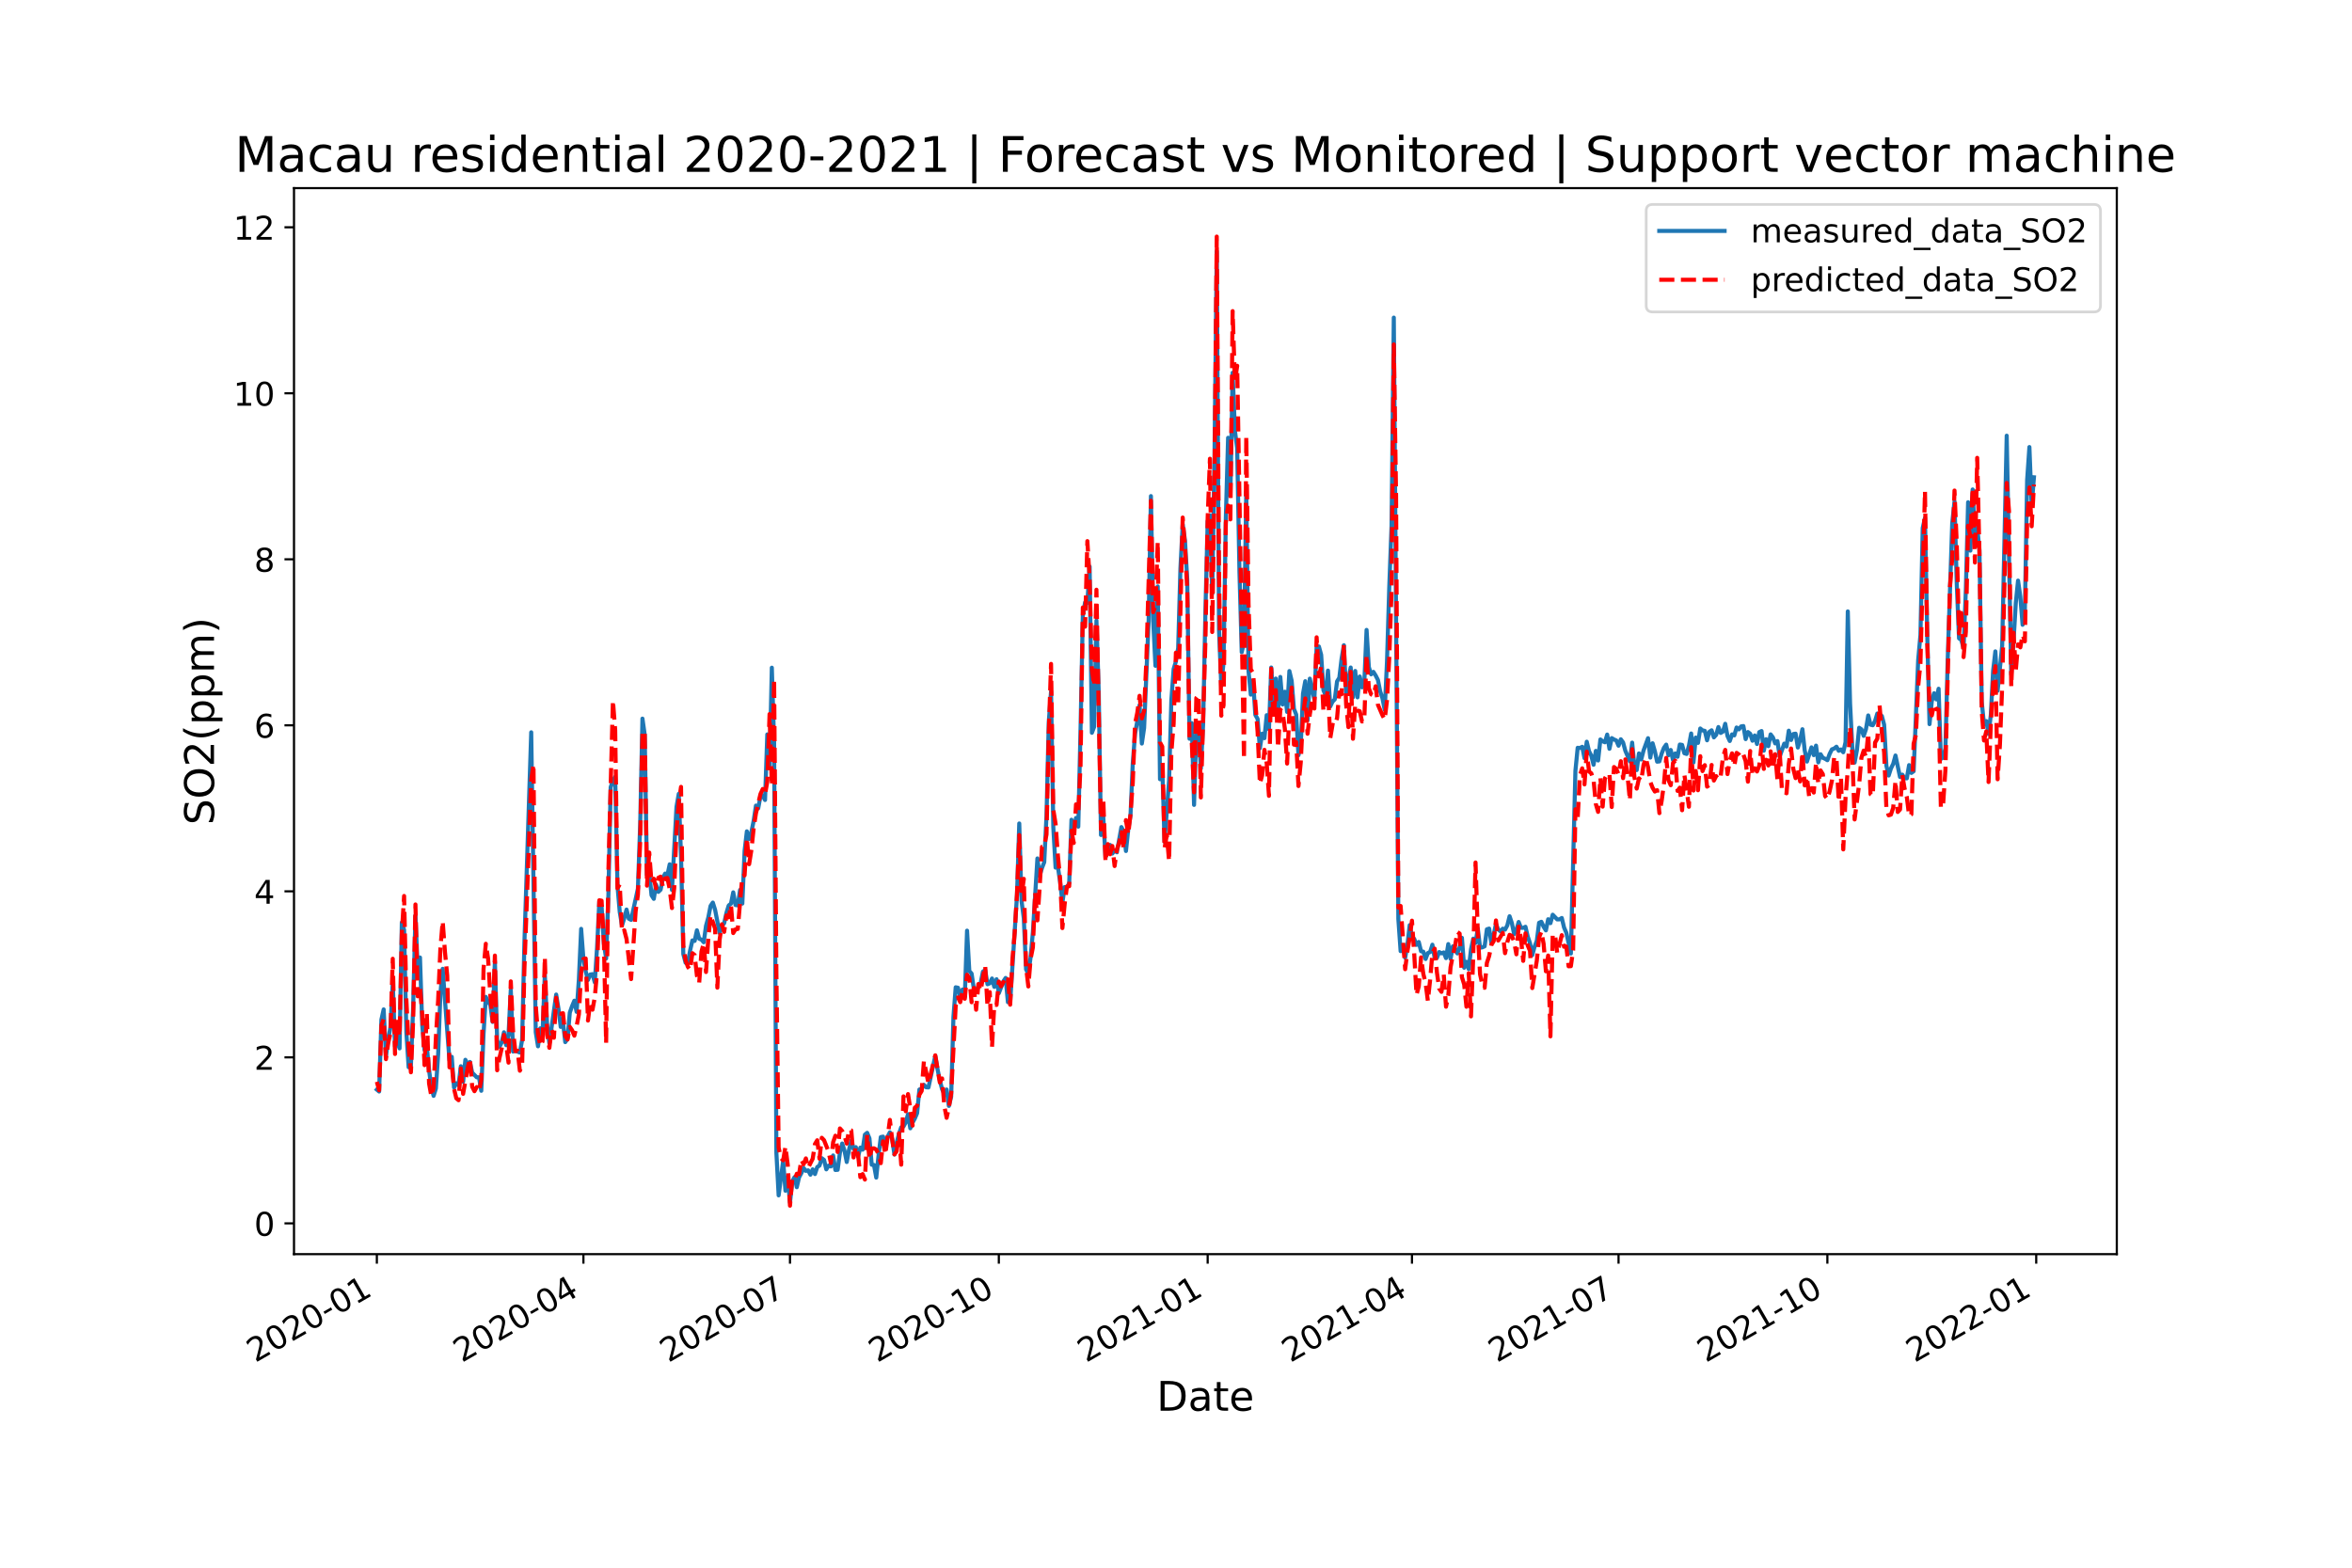 <?xml version="1.0" encoding="utf-8" standalone="no"?>
<!DOCTYPE svg PUBLIC "-//W3C//DTD SVG 1.1//EN"
  "http://www.w3.org/Graphics/SVG/1.1/DTD/svg11.dtd">
<!-- Created with matplotlib (https://matplotlib.org/) -->
<svg height="576pt" version="1.1" viewBox="0 0 864 576" width="864pt" xmlns="http://www.w3.org/2000/svg" xmlns:xlink="http://www.w3.org/1999/xlink">
 <defs>
  <style type="text/css">*{stroke-linecap:butt;stroke-linejoin:round;}</style>
 </defs>
 <g id="figure_1">
  <g id="patch_1">
   <path d="M 0 576 
L 864 576 
L 864 0 
L 0 0 
z
" style="fill:#ffffff;"/>
  </g>
  <g id="axes_1">
   <g id="patch_2">
    <path d="M 108 460.8 
L 777.6 460.8 
L 777.6 69.12 
L 108 69.12 
z
" style="fill:#ffffff;"/>
   </g>
   <g id="matplotlib.axis_1">
    <g id="xtick_1">
     <g id="line2d_1">
      <defs>
       <path d="M 0 0 
L 0 3.5 
" id="m0d70aa54db" style="stroke:#000000;stroke-width:0.8;"/>
      </defs>
      <g>
       <use style="stroke:#000000;stroke-width:0.8;" x="138.436" xlink:href="#m0d70aa54db" y="460.8"/>
      </g>
     </g>
     <g id="text_1">
      <!-- 2020-01 -->
      <g transform="translate(93.767 500.766)rotate(-30)scale(0.12 -0.12)">
       <defs>
        <path d="M 19.188 8.297 
L 53.609 8.297 
L 53.609 0 
L 7.328 0 
L 7.328 8.297 
Q 12.938 14.109 22.625 23.891 
Q 32.328 33.688 34.812 36.531 
Q 39.547 41.844 41.422 45.531 
Q 43.312 49.219 43.312 52.781 
Q 43.312 58.594 39.234 62.25 
Q 35.156 65.922 28.609 65.922 
Q 23.969 65.922 18.812 64.312 
Q 13.672 62.703 7.812 59.422 
L 7.812 69.391 
Q 13.766 71.781 18.938 73 
Q 24.125 74.219 28.422 74.219 
Q 39.75 74.219 46.484 68.547 
Q 53.219 62.891 53.219 53.422 
Q 53.219 48.922 51.531 44.891 
Q 49.859 40.875 45.406 35.406 
Q 44.188 33.984 37.641 27.219 
Q 31.109 20.453 19.188 8.297 
z
" id="DejaVuSans-50"/>
        <path d="M 31.781 66.406 
Q 24.172 66.406 20.328 58.906 
Q 16.5 51.422 16.5 36.375 
Q 16.5 21.391 20.328 13.891 
Q 24.172 6.391 31.781 6.391 
Q 39.453 6.391 43.281 13.891 
Q 47.125 21.391 47.125 36.375 
Q 47.125 51.422 43.281 58.906 
Q 39.453 66.406 31.781 66.406 
z
M 31.781 74.219 
Q 44.047 74.219 50.516 64.516 
Q 56.984 54.828 56.984 36.375 
Q 56.984 17.969 50.516 8.266 
Q 44.047 -1.422 31.781 -1.422 
Q 19.531 -1.422 13.062 8.266 
Q 6.594 17.969 6.594 36.375 
Q 6.594 54.828 13.062 64.516 
Q 19.531 74.219 31.781 74.219 
z
" id="DejaVuSans-48"/>
        <path d="M 4.891 31.391 
L 31.203 31.391 
L 31.203 23.391 
L 4.891 23.391 
z
" id="DejaVuSans-45"/>
        <path d="M 12.406 8.297 
L 28.516 8.297 
L 28.516 63.922 
L 10.984 60.406 
L 10.984 69.391 
L 28.422 72.906 
L 38.281 72.906 
L 38.281 8.297 
L 54.391 8.297 
L 54.391 0 
L 12.406 0 
z
" id="DejaVuSans-49"/>
       </defs>
       <use xlink:href="#DejaVuSans-50"/>
       <use x="63.623" xlink:href="#DejaVuSans-48"/>
       <use x="127.246" xlink:href="#DejaVuSans-50"/>
       <use x="190.869" xlink:href="#DejaVuSans-48"/>
       <use x="254.492" xlink:href="#DejaVuSans-45"/>
       <use x="290.576" xlink:href="#DejaVuSans-48"/>
       <use x="354.199" xlink:href="#DejaVuSans-49"/>
      </g>
     </g>
    </g>
    <g id="xtick_2">
     <g id="line2d_2">
      <g>
       <use style="stroke:#000000;stroke-width:0.8;" x="214.319" xlink:href="#m0d70aa54db" y="460.8"/>
      </g>
     </g>
     <g id="text_2">
      <!-- 2020-04 -->
      <g transform="translate(169.649 500.766)rotate(-30)scale(0.12 -0.12)">
       <defs>
        <path d="M 37.797 64.312 
L 12.891 25.391 
L 37.797 25.391 
z
M 35.203 72.906 
L 47.609 72.906 
L 47.609 25.391 
L 58.016 25.391 
L 58.016 17.188 
L 47.609 17.188 
L 47.609 0 
L 37.797 0 
L 37.797 17.188 
L 4.891 17.188 
L 4.891 26.703 
z
" id="DejaVuSans-52"/>
       </defs>
       <use xlink:href="#DejaVuSans-50"/>
       <use x="63.623" xlink:href="#DejaVuSans-48"/>
       <use x="127.246" xlink:href="#DejaVuSans-50"/>
       <use x="190.869" xlink:href="#DejaVuSans-48"/>
       <use x="254.492" xlink:href="#DejaVuSans-45"/>
       <use x="290.576" xlink:href="#DejaVuSans-48"/>
       <use x="354.199" xlink:href="#DejaVuSans-52"/>
      </g>
     </g>
    </g>
    <g id="xtick_3">
     <g id="line2d_3">
      <g>
       <use style="stroke:#000000;stroke-width:0.8;" x="290.201" xlink:href="#m0d70aa54db" y="460.8"/>
      </g>
     </g>
     <g id="text_3">
      <!-- 2020-07 -->
      <g transform="translate(245.531 500.766)rotate(-30)scale(0.12 -0.12)">
       <defs>
        <path d="M 8.203 72.906 
L 55.078 72.906 
L 55.078 68.703 
L 28.609 0 
L 18.312 0 
L 43.219 64.594 
L 8.203 64.594 
z
" id="DejaVuSans-55"/>
       </defs>
       <use xlink:href="#DejaVuSans-50"/>
       <use x="63.623" xlink:href="#DejaVuSans-48"/>
       <use x="127.246" xlink:href="#DejaVuSans-50"/>
       <use x="190.869" xlink:href="#DejaVuSans-48"/>
       <use x="254.492" xlink:href="#DejaVuSans-45"/>
       <use x="290.576" xlink:href="#DejaVuSans-48"/>
       <use x="354.199" xlink:href="#DejaVuSans-55"/>
      </g>
     </g>
    </g>
    <g id="xtick_4">
     <g id="line2d_4">
      <g>
       <use style="stroke:#000000;stroke-width:0.8;" x="366.918" xlink:href="#m0d70aa54db" y="460.8"/>
      </g>
     </g>
     <g id="text_4">
      <!-- 2020-10 -->
      <g transform="translate(322.248 500.766)rotate(-30)scale(0.12 -0.12)">
       <use xlink:href="#DejaVuSans-50"/>
       <use x="63.623" xlink:href="#DejaVuSans-48"/>
       <use x="127.246" xlink:href="#DejaVuSans-50"/>
       <use x="190.869" xlink:href="#DejaVuSans-48"/>
       <use x="254.492" xlink:href="#DejaVuSans-45"/>
       <use x="290.576" xlink:href="#DejaVuSans-49"/>
       <use x="354.199" xlink:href="#DejaVuSans-48"/>
      </g>
     </g>
    </g>
    <g id="xtick_5">
     <g id="line2d_5">
      <g>
       <use style="stroke:#000000;stroke-width:0.8;" x="443.634" xlink:href="#m0d70aa54db" y="460.8"/>
      </g>
     </g>
     <g id="text_5">
      <!-- 2021-01 -->
      <g transform="translate(398.964 500.766)rotate(-30)scale(0.12 -0.12)">
       <use xlink:href="#DejaVuSans-50"/>
       <use x="63.623" xlink:href="#DejaVuSans-48"/>
       <use x="127.246" xlink:href="#DejaVuSans-50"/>
       <use x="190.869" xlink:href="#DejaVuSans-49"/>
       <use x="254.492" xlink:href="#DejaVuSans-45"/>
       <use x="290.576" xlink:href="#DejaVuSans-48"/>
       <use x="354.199" xlink:href="#DejaVuSans-49"/>
      </g>
     </g>
    </g>
    <g id="xtick_6">
     <g id="line2d_6">
      <g>
       <use style="stroke:#000000;stroke-width:0.8;" x="518.682" xlink:href="#m0d70aa54db" y="460.8"/>
      </g>
     </g>
     <g id="text_6">
      <!-- 2021-04 -->
      <g transform="translate(474.013 500.766)rotate(-30)scale(0.12 -0.12)">
       <use xlink:href="#DejaVuSans-50"/>
       <use x="63.623" xlink:href="#DejaVuSans-48"/>
       <use x="127.246" xlink:href="#DejaVuSans-50"/>
       <use x="190.869" xlink:href="#DejaVuSans-49"/>
       <use x="254.492" xlink:href="#DejaVuSans-45"/>
       <use x="290.576" xlink:href="#DejaVuSans-48"/>
       <use x="354.199" xlink:href="#DejaVuSans-52"/>
      </g>
     </g>
    </g>
    <g id="xtick_7">
     <g id="line2d_7">
      <g>
       <use style="stroke:#000000;stroke-width:0.8;" x="594.565" xlink:href="#m0d70aa54db" y="460.8"/>
      </g>
     </g>
     <g id="text_7">
      <!-- 2021-07 -->
      <g transform="translate(549.895 500.766)rotate(-30)scale(0.12 -0.12)">
       <use xlink:href="#DejaVuSans-50"/>
       <use x="63.623" xlink:href="#DejaVuSans-48"/>
       <use x="127.246" xlink:href="#DejaVuSans-50"/>
       <use x="190.869" xlink:href="#DejaVuSans-49"/>
       <use x="254.492" xlink:href="#DejaVuSans-45"/>
       <use x="290.576" xlink:href="#DejaVuSans-48"/>
       <use x="354.199" xlink:href="#DejaVuSans-55"/>
      </g>
     </g>
    </g>
    <g id="xtick_8">
     <g id="line2d_8">
      <g>
       <use style="stroke:#000000;stroke-width:0.8;" x="671.281" xlink:href="#m0d70aa54db" y="460.8"/>
      </g>
     </g>
     <g id="text_8">
      <!-- 2021-10 -->
      <g transform="translate(626.611 500.766)rotate(-30)scale(0.12 -0.12)">
       <use xlink:href="#DejaVuSans-50"/>
       <use x="63.623" xlink:href="#DejaVuSans-48"/>
       <use x="127.246" xlink:href="#DejaVuSans-50"/>
       <use x="190.869" xlink:href="#DejaVuSans-49"/>
       <use x="254.492" xlink:href="#DejaVuSans-45"/>
       <use x="290.576" xlink:href="#DejaVuSans-49"/>
       <use x="354.199" xlink:href="#DejaVuSans-48"/>
      </g>
     </g>
    </g>
    <g id="xtick_9">
     <g id="line2d_9">
      <g>
       <use style="stroke:#000000;stroke-width:0.8;" x="747.998" xlink:href="#m0d70aa54db" y="460.8"/>
      </g>
     </g>
     <g id="text_9">
      <!-- 2022-01 -->
      <g transform="translate(703.328 500.766)rotate(-30)scale(0.12 -0.12)">
       <use xlink:href="#DejaVuSans-50"/>
       <use x="63.623" xlink:href="#DejaVuSans-48"/>
       <use x="127.246" xlink:href="#DejaVuSans-50"/>
       <use x="190.869" xlink:href="#DejaVuSans-50"/>
       <use x="254.492" xlink:href="#DejaVuSans-45"/>
       <use x="290.576" xlink:href="#DejaVuSans-48"/>
       <use x="354.199" xlink:href="#DejaVuSans-49"/>
      </g>
     </g>
    </g>
    <g id="text_10">
     <!-- Date -->
     <g transform="translate(424.874 518.325)scale(0.15 -0.15)">
      <defs>
       <path d="M 19.672 64.797 
L 19.672 8.109 
L 31.594 8.109 
Q 46.688 8.109 53.688 14.938 
Q 60.688 21.781 60.688 36.531 
Q 60.688 51.172 53.688 57.984 
Q 46.688 64.797 31.594 64.797 
z
M 9.812 72.906 
L 30.078 72.906 
Q 51.266 72.906 61.172 64.094 
Q 71.094 55.281 71.094 36.531 
Q 71.094 17.672 61.125 8.828 
Q 51.172 0 30.078 0 
L 9.812 0 
z
" id="DejaVuSans-68"/>
       <path d="M 34.281 27.484 
Q 23.391 27.484 19.188 25 
Q 14.984 22.516 14.984 16.5 
Q 14.984 11.719 18.141 8.906 
Q 21.297 6.109 26.703 6.109 
Q 34.188 6.109 38.703 11.406 
Q 43.219 16.703 43.219 25.484 
L 43.219 27.484 
z
M 52.203 31.203 
L 52.203 0 
L 43.219 0 
L 43.219 8.297 
Q 40.141 3.328 35.547 0.953 
Q 30.953 -1.422 24.312 -1.422 
Q 15.922 -1.422 10.953 3.297 
Q 6 8.016 6 15.922 
Q 6 25.141 12.172 29.828 
Q 18.359 34.516 30.609 34.516 
L 43.219 34.516 
L 43.219 35.406 
Q 43.219 41.609 39.141 45 
Q 35.062 48.391 27.688 48.391 
Q 23 48.391 18.547 47.266 
Q 14.109 46.141 10.016 43.891 
L 10.016 52.203 
Q 14.938 54.109 19.578 55.047 
Q 24.219 56 28.609 56 
Q 40.484 56 46.344 49.844 
Q 52.203 43.703 52.203 31.203 
z
" id="DejaVuSans-97"/>
       <path d="M 18.312 70.219 
L 18.312 54.688 
L 36.812 54.688 
L 36.812 47.703 
L 18.312 47.703 
L 18.312 18.016 
Q 18.312 11.328 20.141 9.422 
Q 21.969 7.516 27.594 7.516 
L 36.812 7.516 
L 36.812 0 
L 27.594 0 
Q 17.188 0 13.234 3.875 
Q 9.281 7.766 9.281 18.016 
L 9.281 47.703 
L 2.688 47.703 
L 2.688 54.688 
L 9.281 54.688 
L 9.281 70.219 
z
" id="DejaVuSans-116"/>
       <path d="M 56.203 29.594 
L 56.203 25.203 
L 14.891 25.203 
Q 15.484 15.922 20.484 11.062 
Q 25.484 6.203 34.422 6.203 
Q 39.594 6.203 44.453 7.469 
Q 49.312 8.734 54.109 11.281 
L 54.109 2.781 
Q 49.266 0.734 44.188 -0.344 
Q 39.109 -1.422 33.891 -1.422 
Q 20.797 -1.422 13.156 6.188 
Q 5.516 13.812 5.516 26.812 
Q 5.516 40.234 12.766 48.109 
Q 20.016 56 32.328 56 
Q 43.359 56 49.781 48.891 
Q 56.203 41.797 56.203 29.594 
z
M 47.219 32.234 
Q 47.125 39.594 43.094 43.984 
Q 39.062 48.391 32.422 48.391 
Q 24.906 48.391 20.391 44.141 
Q 15.875 39.891 15.188 32.172 
z
" id="DejaVuSans-101"/>
      </defs>
      <use xlink:href="#DejaVuSans-68"/>
      <use x="77.002" xlink:href="#DejaVuSans-97"/>
      <use x="138.281" xlink:href="#DejaVuSans-116"/>
      <use x="177.49" xlink:href="#DejaVuSans-101"/>
     </g>
    </g>
   </g>
   <g id="matplotlib.axis_2">
    <g id="ytick_1">
     <g id="line2d_10">
      <defs>
       <path d="M 0 0 
L -3.5 0 
" id="m1dcdeb6fb7" style="stroke:#000000;stroke-width:0.8;"/>
      </defs>
      <g>
       <use style="stroke:#000000;stroke-width:0.8;" x="108" xlink:href="#m1dcdeb6fb7" y="449.486"/>
      </g>
     </g>
     <g id="text_11">
      <!-- 0 -->
      <g transform="translate(93.365 454.045)scale(0.12 -0.12)">
       <use xlink:href="#DejaVuSans-48"/>
      </g>
     </g>
    </g>
    <g id="ytick_2">
     <g id="line2d_11">
      <g>
       <use style="stroke:#000000;stroke-width:0.8;" x="108" xlink:href="#m1dcdeb6fb7" y="388.489"/>
      </g>
     </g>
     <g id="text_12">
      <!-- 2 -->
      <g transform="translate(93.365 393.048)scale(0.12 -0.12)">
       <use xlink:href="#DejaVuSans-50"/>
      </g>
     </g>
    </g>
    <g id="ytick_3">
     <g id="line2d_12">
      <g>
       <use style="stroke:#000000;stroke-width:0.8;" x="108" xlink:href="#m1dcdeb6fb7" y="327.492"/>
      </g>
     </g>
     <g id="text_13">
      <!-- 4 -->
      <g transform="translate(93.365 332.051)scale(0.12 -0.12)">
       <use xlink:href="#DejaVuSans-52"/>
      </g>
     </g>
    </g>
    <g id="ytick_4">
     <g id="line2d_13">
      <g>
       <use style="stroke:#000000;stroke-width:0.8;" x="108" xlink:href="#m1dcdeb6fb7" y="266.494"/>
      </g>
     </g>
     <g id="text_14">
      <!-- 6 -->
      <g transform="translate(93.365 271.054)scale(0.12 -0.12)">
       <defs>
        <path d="M 33.016 40.375 
Q 26.375 40.375 22.484 35.828 
Q 18.609 31.297 18.609 23.391 
Q 18.609 15.531 22.484 10.953 
Q 26.375 6.391 33.016 6.391 
Q 39.656 6.391 43.531 10.953 
Q 47.406 15.531 47.406 23.391 
Q 47.406 31.297 43.531 35.828 
Q 39.656 40.375 33.016 40.375 
z
M 52.594 71.297 
L 52.594 62.312 
Q 48.875 64.062 45.094 64.984 
Q 41.312 65.922 37.594 65.922 
Q 27.828 65.922 22.672 59.328 
Q 17.531 52.734 16.797 39.406 
Q 19.672 43.656 24.016 45.922 
Q 28.375 48.188 33.594 48.188 
Q 44.578 48.188 50.953 41.516 
Q 57.328 34.859 57.328 23.391 
Q 57.328 12.156 50.688 5.359 
Q 44.047 -1.422 33.016 -1.422 
Q 20.359 -1.422 13.672 8.266 
Q 6.984 17.969 6.984 36.375 
Q 6.984 53.656 15.188 63.938 
Q 23.391 74.219 37.203 74.219 
Q 40.922 74.219 44.703 73.484 
Q 48.484 72.75 52.594 71.297 
z
" id="DejaVuSans-54"/>
       </defs>
       <use xlink:href="#DejaVuSans-54"/>
      </g>
     </g>
    </g>
    <g id="ytick_5">
     <g id="line2d_14">
      <g>
       <use style="stroke:#000000;stroke-width:0.8;" x="108" xlink:href="#m1dcdeb6fb7" y="205.497"/>
      </g>
     </g>
     <g id="text_15">
      <!-- 8 -->
      <g transform="translate(93.365 210.056)scale(0.12 -0.12)">
       <defs>
        <path d="M 31.781 34.625 
Q 24.75 34.625 20.719 30.859 
Q 16.703 27.094 16.703 20.516 
Q 16.703 13.922 20.719 10.156 
Q 24.75 6.391 31.781 6.391 
Q 38.812 6.391 42.859 10.172 
Q 46.922 13.969 46.922 20.516 
Q 46.922 27.094 42.891 30.859 
Q 38.875 34.625 31.781 34.625 
z
M 21.922 38.812 
Q 15.578 40.375 12.031 44.719 
Q 8.5 49.078 8.5 55.328 
Q 8.5 64.062 14.719 69.141 
Q 20.953 74.219 31.781 74.219 
Q 42.672 74.219 48.875 69.141 
Q 55.078 64.062 55.078 55.328 
Q 55.078 49.078 51.531 44.719 
Q 48 40.375 41.703 38.812 
Q 48.828 37.156 52.797 32.312 
Q 56.781 27.484 56.781 20.516 
Q 56.781 9.906 50.312 4.234 
Q 43.844 -1.422 31.781 -1.422 
Q 19.734 -1.422 13.25 4.234 
Q 6.781 9.906 6.781 20.516 
Q 6.781 27.484 10.781 32.312 
Q 14.797 37.156 21.922 38.812 
z
M 18.312 54.391 
Q 18.312 48.734 21.844 45.562 
Q 25.391 42.391 31.781 42.391 
Q 38.141 42.391 41.719 45.562 
Q 45.312 48.734 45.312 54.391 
Q 45.312 60.062 41.719 63.234 
Q 38.141 66.406 31.781 66.406 
Q 25.391 66.406 21.844 63.234 
Q 18.312 60.062 18.312 54.391 
z
" id="DejaVuSans-56"/>
       </defs>
       <use xlink:href="#DejaVuSans-56"/>
      </g>
     </g>
    </g>
    <g id="ytick_6">
     <g id="line2d_15">
      <g>
       <use style="stroke:#000000;stroke-width:0.8;" x="108" xlink:href="#m1dcdeb6fb7" y="144.5"/>
      </g>
     </g>
     <g id="text_16">
      <!-- 10 -->
      <g transform="translate(85.73 149.059)scale(0.12 -0.12)">
       <use xlink:href="#DejaVuSans-49"/>
       <use x="63.623" xlink:href="#DejaVuSans-48"/>
      </g>
     </g>
    </g>
    <g id="ytick_7">
     <g id="line2d_16">
      <g>
       <use style="stroke:#000000;stroke-width:0.8;" x="108" xlink:href="#m1dcdeb6fb7" y="83.503"/>
      </g>
     </g>
     <g id="text_17">
      <!-- 12 -->
      <g transform="translate(85.73 88.062)scale(0.12 -0.12)">
       <use xlink:href="#DejaVuSans-49"/>
       <use x="63.623" xlink:href="#DejaVuSans-50"/>
      </g>
     </g>
    </g>
    <g id="text_18">
     <!-- SO2(ppm) -->
     <g transform="translate(78.61 303.078)rotate(-90)scale(0.15 -0.15)">
      <defs>
       <path d="M 53.516 70.516 
L 53.516 60.891 
Q 47.906 63.578 42.922 64.891 
Q 37.938 66.219 33.297 66.219 
Q 25.25 66.219 20.875 63.094 
Q 16.5 59.969 16.5 54.203 
Q 16.5 49.359 19.406 46.891 
Q 22.312 44.438 30.422 42.922 
L 36.375 41.703 
Q 47.406 39.594 52.656 34.297 
Q 57.906 29 57.906 20.125 
Q 57.906 9.516 50.797 4.047 
Q 43.703 -1.422 29.984 -1.422 
Q 24.812 -1.422 18.969 -0.25 
Q 13.141 0.922 6.891 3.219 
L 6.891 13.375 
Q 12.891 10.016 18.656 8.297 
Q 24.422 6.594 29.984 6.594 
Q 38.422 6.594 43.016 9.906 
Q 47.609 13.234 47.609 19.391 
Q 47.609 24.75 44.312 27.781 
Q 41.016 30.812 33.5 32.328 
L 27.484 33.5 
Q 16.453 35.688 11.516 40.375 
Q 6.594 45.062 6.594 53.422 
Q 6.594 63.094 13.406 68.656 
Q 20.219 74.219 32.172 74.219 
Q 37.312 74.219 42.625 73.281 
Q 47.953 72.359 53.516 70.516 
z
" id="DejaVuSans-83"/>
       <path d="M 39.406 66.219 
Q 28.656 66.219 22.328 58.203 
Q 16.016 50.203 16.016 36.375 
Q 16.016 22.609 22.328 14.594 
Q 28.656 6.594 39.406 6.594 
Q 50.141 6.594 56.422 14.594 
Q 62.703 22.609 62.703 36.375 
Q 62.703 50.203 56.422 58.203 
Q 50.141 66.219 39.406 66.219 
z
M 39.406 74.219 
Q 54.734 74.219 63.906 63.938 
Q 73.094 53.656 73.094 36.375 
Q 73.094 19.141 63.906 8.859 
Q 54.734 -1.422 39.406 -1.422 
Q 24.031 -1.422 14.812 8.828 
Q 5.609 19.094 5.609 36.375 
Q 5.609 53.656 14.812 63.938 
Q 24.031 74.219 39.406 74.219 
z
" id="DejaVuSans-79"/>
       <path d="M 31 75.875 
Q 24.469 64.656 21.281 53.656 
Q 18.109 42.672 18.109 31.391 
Q 18.109 20.125 21.312 9.062 
Q 24.516 -2 31 -13.188 
L 23.188 -13.188 
Q 15.875 -1.703 12.234 9.375 
Q 8.594 20.453 8.594 31.391 
Q 8.594 42.281 12.203 53.312 
Q 15.828 64.359 23.188 75.875 
z
" id="DejaVuSans-40"/>
       <path d="M 18.109 8.203 
L 18.109 -20.797 
L 9.078 -20.797 
L 9.078 54.688 
L 18.109 54.688 
L 18.109 46.391 
Q 20.953 51.266 25.266 53.625 
Q 29.594 56 35.594 56 
Q 45.562 56 51.781 48.094 
Q 58.016 40.188 58.016 27.297 
Q 58.016 14.406 51.781 6.484 
Q 45.562 -1.422 35.594 -1.422 
Q 29.594 -1.422 25.266 0.953 
Q 20.953 3.328 18.109 8.203 
z
M 48.688 27.297 
Q 48.688 37.203 44.609 42.844 
Q 40.531 48.484 33.406 48.484 
Q 26.266 48.484 22.188 42.844 
Q 18.109 37.203 18.109 27.297 
Q 18.109 17.391 22.188 11.75 
Q 26.266 6.109 33.406 6.109 
Q 40.531 6.109 44.609 11.75 
Q 48.688 17.391 48.688 27.297 
z
" id="DejaVuSans-112"/>
       <path d="M 52 44.188 
Q 55.375 50.25 60.062 53.125 
Q 64.75 56 71.094 56 
Q 79.641 56 84.281 50.016 
Q 88.922 44.047 88.922 33.016 
L 88.922 0 
L 79.891 0 
L 79.891 32.719 
Q 79.891 40.578 77.094 44.375 
Q 74.312 48.188 68.609 48.188 
Q 61.625 48.188 57.562 43.547 
Q 53.516 38.922 53.516 30.906 
L 53.516 0 
L 44.484 0 
L 44.484 32.719 
Q 44.484 40.625 41.703 44.406 
Q 38.922 48.188 33.109 48.188 
Q 26.219 48.188 22.156 43.531 
Q 18.109 38.875 18.109 30.906 
L 18.109 0 
L 9.078 0 
L 9.078 54.688 
L 18.109 54.688 
L 18.109 46.188 
Q 21.188 51.219 25.484 53.609 
Q 29.781 56 35.688 56 
Q 41.656 56 45.828 52.969 
Q 50 49.953 52 44.188 
z
" id="DejaVuSans-109"/>
       <path d="M 8.016 75.875 
L 15.828 75.875 
Q 23.141 64.359 26.781 53.312 
Q 30.422 42.281 30.422 31.391 
Q 30.422 20.453 26.781 9.375 
Q 23.141 -1.703 15.828 -13.188 
L 8.016 -13.188 
Q 14.5 -2 17.703 9.062 
Q 20.906 20.125 20.906 31.391 
Q 20.906 42.672 17.703 53.656 
Q 14.5 64.656 8.016 75.875 
z
" id="DejaVuSans-41"/>
      </defs>
      <use xlink:href="#DejaVuSans-83"/>
      <use x="63.477" xlink:href="#DejaVuSans-79"/>
      <use x="142.188" xlink:href="#DejaVuSans-50"/>
      <use x="205.811" xlink:href="#DejaVuSans-40"/>
      <use x="244.824" xlink:href="#DejaVuSans-112"/>
      <use x="308.301" xlink:href="#DejaVuSans-112"/>
      <use x="371.777" xlink:href="#DejaVuSans-109"/>
      <use x="469.189" xlink:href="#DejaVuSans-41"/>
     </g>
    </g>
   </g>
   <g id="line2d_17">
    <path clip-path="url(#p36fe6746c4)" d="M 138.436 400.344 
L 139.27 401.043 
L 140.104 374.64 
L 140.938 370.878 
L 141.772 388.158 
L 142.606 381.878 
L 143.44 377.37 
L 144.273 360.857 
L 145.107 384.429 
L 145.941 382.698 
L 146.775 385.195 
L 147.609 338.949 
L 148.443 341.679 
L 149.277 379.268 
L 150.111 392.12 
L 150.944 391.587 
L 151.778 369.779 
L 152.612 336.319 
L 153.446 356.162 
L 154.28 351.8 
L 155.114 376.771 
L 155.948 385.761 
L 156.782 384.396 
L 157.615 393.152 
L 158.449 399.411 
L 159.283 402.641 
L 160.117 399.944 
L 160.951 387.392 
L 161.785 365.085 
L 162.619 355.962 
L 164.286 378.702 
L 165.12 389.523 
L 165.954 388.291 
L 166.788 399.578 
L 167.622 398.013 
L 168.456 398.745 
L 169.29 391.754 
L 170.124 397.48 
L 170.957 389.39 
L 171.791 391.088 
L 172.625 390.189 
L 173.459 394.117 
L 175.127 395.815 
L 175.961 395.815 
L 176.795 400.776 
L 177.628 379.868 
L 178.462 366.283 
L 179.296 367.981 
L 180.13 369.28 
L 180.964 375.473 
L 181.798 353.166 
L 182.632 382.198 
L 183.466 384.629 
L 184.299 382.964 
L 185.133 379.277 
L 185.967 384.029 
L 186.801 380.167 
L 187.635 363.653 
L 188.469 386.36 
L 189.303 385.927 
L 190.136 386.393 
L 190.97 386.726 
L 191.804 382.032 
L 192.638 346.407 
L 195.14 269.064 
L 196.807 379.235 
L 197.641 384.429 
L 198.475 377.837 
L 199.309 379.801 
L 200.143 357.993 
L 200.977 376.735 
L 201.811 383.264 
L 204.312 365.418 
L 205.146 370.578 
L 205.98 377.304 
L 206.814 375.573 
L 207.648 382.897 
L 208.482 381.599 
L 209.316 372.043 
L 210.149 369.679 
L 210.983 367.682 
L 211.817 371.777 
L 212.651 359.824 
L 213.485 341.279 
L 214.319 352.466 
L 215.153 356.864 
L 215.987 360.057 
L 216.82 358.06 
L 217.654 357.927 
L 218.488 360.923 
L 219.322 348.171 
L 220.156 331.225 
L 220.99 332.956 
L 221.824 346.573 
L 222.658 352.167 
L 223.491 328.961 
L 224.325 289.241 
L 225.159 286.777 
L 225.993 285.445 
L 226.827 325.465 
L 227.661 335.087 
L 228.495 340.048 
L 229.329 337.317 
L 230.162 334.188 
L 230.996 337.551 
L 231.83 337.983 
L 234.332 326.53 
L 235.166 303.091 
L 236 264.037 
L 236.833 269.963 
L 237.667 321.403 
L 238.501 320.471 
L 239.335 328.927 
L 240.169 330.259 
L 241.003 324.999 
L 241.837 327.695 
L 242.67 326.896 
L 243.504 322.568 
L 244.338 320.97 
L 245.172 321.503 
L 246.006 317.574 
L 246.84 326.996 
L 248.508 296.465 
L 249.341 291.671 
L 250.175 314.677 
L 251.009 350.535 
L 251.843 353.732 
L 252.677 353.765 
L 253.511 349.204 
L 254.345 345.541 
L 255.179 345.708 
L 256.012 341.812 
L 256.846 344.909 
L 257.68 345.241 
L 258.514 346.207 
L 259.348 340.181 
L 260.182 337.161 
L 261.016 332.856 
L 261.85 331.624 
L 262.683 334.254 
L 264.351 342.811 
L 265.185 340.247 
L 266.019 339.215 
L 266.853 335.42 
L 267.687 332.69 
L 268.521 332.024 
L 269.354 327.862 
L 270.188 332.523 
L 271.022 332.656 
L 271.856 326.996 
L 272.69 331.99 
L 273.524 312.613 
L 274.358 305.455 
L 275.192 308.318 
L 276.025 305.688 
L 276.859 301.559 
L 277.693 295.993 
L 278.527 296.998 
L 279.361 292.47 
L 280.195 292.37 
L 281.029 293.935 
L 281.863 269.83 
L 282.696 282.215 
L 283.53 245.325 
L 284.364 272.693 
L 285.198 423.516 
L 286.032 439.198 
L 287.7 426.546 
L 288.533 437.5 
L 289.367 432.472 
L 290.201 441.828 
L 291.035 434.104 
L 291.869 432.506 
L 292.703 436.201 
L 293.537 432.572 
L 294.371 431.041 
L 295.204 429.176 
L 296.038 430.208 
L 296.872 430.009 
L 297.706 431.607 
L 298.54 429.642 
L 299.374 431.374 
L 300.208 428.81 
L 301.042 428.244 
L 301.875 425.547 
L 302.709 426.18 
L 303.543 429.642 
L 304.377 428.277 
L 305.211 428.577 
L 306.045 424.541 
L 306.879 429.876 
L 307.713 429.809 
L 308.546 423.45 
L 309.38 420.154 
L 310.214 422.751 
L 311.048 426.946 
L 311.882 422.451 
L 312.716 419.055 
L 313.55 422.118 
L 314.384 421.485 
L 315.217 424.948 
L 316.051 421.664 
L 316.885 422.418 
L 317.719 416.891 
L 318.553 416.225 
L 319.387 418.256 
L 320.221 427.944 
L 321.055 428.044 
L 321.888 432.672 
L 322.722 424.648 
L 323.556 417.79 
L 324.39 417.623 
L 325.224 421.852 
L 326.058 417.657 
L 326.892 416.029 
L 327.726 418.389 
L 328.559 424.182 
L 329.393 419.821 
L 330.227 416.624 
L 331.061 414.194 
L 331.895 413.894 
L 332.729 412.363 
L 333.563 409.366 
L 334.397 414.56 
L 335.23 412.463 
L 336.064 410.963 
L 336.898 409 
L 337.732 400.31 
L 338.566 400.11 
L 339.4 398.579 
L 340.234 399.478 
L 341.067 399.544 
L 343.569 387.958 
L 344.403 392.852 
L 345.237 396.914 
L 346.071 400.21 
L 346.905 401.842 
L 347.738 400.31 
L 348.572 406.336 
L 349.406 402.94 
L 350.24 373.708 
L 351.074 362.754 
L 351.908 362.921 
L 352.742 366.317 
L 353.576 363.568 
L 354.409 366.25 
L 355.243 341.945 
L 356.077 356.795 
L 356.911 357.694 
L 357.745 363.354 
L 358.579 364.585 
L 359.413 362.321 
L 360.247 361.156 
L 361.08 356.994 
L 361.914 356.428 
L 362.748 361.622 
L 363.582 361.289 
L 364.416 359.525 
L 365.25 362.588 
L 366.084 359.791 
L 366.918 364.918 
L 368.585 360.557 
L 369.419 359.325 
L 370.253 368.215 
L 371.087 368.115 
L 373.589 328.961 
L 374.422 302.558 
L 375.256 330.992 
L 376.09 337.417 
L 376.924 356.195 
L 377.758 357.727 
L 378.592 351.667 
L 379.426 342.545 
L 381.093 315.41 
L 381.927 321.802 
L 382.761 318.939 
L 383.595 316.775 
L 384.429 299.728 
L 385.263 265.269 
L 386.097 254.048 
L 386.931 303.957 
L 387.764 318.773 
L 388.598 318.373 
L 389.432 324.033 
L 390.266 331.657 
L 391.1 325.931 
L 391.934 325.997 
L 392.768 324.499 
L 393.601 301.193 
L 394.435 305.188 
L 395.269 300.527 
L 396.103 303.724 
L 396.937 267.699 
L 397.771 226.281 
L 398.605 221.32 
L 399.439 221.52 
L 400.272 208.169 
L 401.106 269.231 
L 401.94 267.018 
L 402.774 228.012 
L 403.608 253.982 
L 404.442 306.787 
L 405.276 300.061 
L 406.11 315.07 
L 406.943 311.747 
L 407.777 310.449 
L 408.611 313.612 
L 409.445 312.48 
L 410.279 313.146 
L 411.947 303.89 
L 412.781 305.488 
L 413.614 312.68 
L 414.448 304.789 
L 415.282 299.662 
L 416.116 280.584 
L 416.95 269.663 
L 417.784 264.969 
L 418.618 259.043 
L 419.452 273.193 
L 420.285 267.466 
L 421.953 228.112 
L 422.787 182.279 
L 423.621 228.245 
L 424.455 244.626 
L 425.289 215.46 
L 426.123 286.296 
L 426.956 281.474 
L 427.79 309.271 
L 429.458 286.777 
L 430.292 257.311 
L 431.126 245.798 
L 431.96 243.061 
L 432.794 238.134 
L 433.627 208.768 
L 434.461 192.687 
L 435.295 198.514 
L 436.129 212.863 
L 436.963 271.428 
L 437.797 265.701 
L 438.631 295.733 
L 439.465 268.898 
L 440.298 268.864 
L 441.132 282.349 
L 441.966 266.068 
L 442.8 224.949 
L 443.634 191.455 
L 444.468 189.324 
L 445.302 218.157 
L 446.135 168.249 
L 446.969 92.305 
L 447.803 231.375 
L 448.637 252.051 
L 449.471 243.228 
L 450.305 190.29 
L 451.139 160.858 
L 451.973 182.166 
L 452.806 136.953 
L 453.64 158.261 
L 454.474 164.687 
L 455.308 210.033 
L 456.142 239.632 
L 456.976 236.103 
L 457.81 180.768 
L 458.644 246.597 
L 459.477 255.214 
L 460.311 250.02 
L 461.145 262.672 
L 461.979 264.143 
L 462.813 274.924 
L 463.647 269.564 
L 464.481 271.228 
L 465.315 262.772 
L 466.148 267.932 
L 466.982 245.259 
L 467.816 257.345 
L 468.65 249.321 
L 469.484 261.273 
L 470.318 248.721 
L 471.152 258.843 
L 471.986 254.148 
L 472.819 261.573 
L 473.653 246.557 
L 474.487 250.12 
L 475.321 260.441 
L 476.155 262.539 
L 476.989 277.488 
L 477.823 273.692 
L 478.657 254.848 
L 479.49 250.286 
L 480.324 264.636 
L 481.158 249.354 
L 481.992 253.416 
L 482.826 256.912 
L 483.66 237.535 
L 484.494 237.535 
L 485.328 240.598 
L 486.161 253.582 
L 486.995 255.547 
L 487.829 246.391 
L 488.663 259.575 
L 489.497 257.811 
L 490.331 256.945 
L 491.165 250.353 
L 491.999 249.021 
L 492.832 241.963 
L 493.666 237.068 
L 494.5 254.981 
L 495.334 249.421 
L 496.168 245.259 
L 497.002 256.213 
L 497.836 246.524 
L 498.669 256.213 
L 499.503 248.555 
L 500.337 252.55 
L 501.171 250.719 
L 502.005 231.442 
L 502.839 245.092 
L 503.673 247.756 
L 504.507 246.857 
L 505.34 248.189 
L 506.174 249.82 
L 507.008 254.048 
L 507.842 256.546 
L 508.676 260.874 
L 509.51 243.061 
L 510.344 215.594 
L 511.178 193.22 
L 512.011 116.694 
L 513.679 337.65 
L 514.513 349.47 
L 515.347 347.239 
L 516.181 351.9 
L 517.015 347.206 
L 517.849 339.914 
L 518.682 344.109 
L 519.516 344.975 
L 520.35 347.173 
L 521.184 346.107 
L 522.018 349.503 
L 522.852 349.67 
L 523.686 352.366 
L 524.52 350.169 
L 525.353 349.803 
L 526.187 347.106 
L 527.021 352.034 
L 527.855 351.934 
L 528.689 349.803 
L 529.523 350.269 
L 530.357 349.936 
L 531.191 352.034 
L 532.024 346.873 
L 532.858 352.3 
L 533.692 347.705 
L 534.526 348.571 
L 535.36 350.302 
L 536.194 348.072 
L 537.028 344.58 
L 537.862 355.563 
L 538.695 353.365 
L 539.529 356.062 
L 540.363 348.837 
L 541.197 344.875 
L 542.031 346.44 
L 542.865 341.18 
L 543.699 348.205 
L 544.533 348.072 
L 545.366 347.705 
L 546.2 341.446 
L 547.034 341.18 
L 547.868 346.607 
L 548.702 343.444 
L 549.536 339.482 
L 550.37 341.513 
L 551.203 342.178 
L 552.037 341.213 
L 552.871 341.579 
L 553.705 340.014 
L 554.539 336.652 
L 555.373 339.149 
L 556.207 343.211 
L 557.041 341.712 
L 557.874 338.749 
L 558.708 340.88 
L 559.542 340.913 
L 560.376 340.514 
L 561.21 344.076 
L 562.044 346.573 
L 562.878 350.935 
L 563.712 347.872 
L 564.545 345.674 
L 565.379 339.049 
L 566.213 338.683 
L 567.047 340.514 
L 567.881 341.845 
L 568.715 337.75 
L 569.549 339.182 
L 570.383 336.086 
L 572.05 337.817 
L 572.884 337.784 
L 573.718 337.284 
L 574.552 340.78 
L 575.386 342.711 
L 577.054 350.336 
L 578.721 283.214 
L 579.555 274.758 
L 580.389 274.824 
L 581.223 274.391 
L 582.057 278.553 
L 582.891 272.527 
L 583.725 276.023 
L 584.558 277.654 
L 585.392 280.984 
L 586.226 275.89 
L 587.06 279.419 
L 587.894 271.694 
L 588.728 272.36 
L 589.562 272.727 
L 590.396 269.897 
L 591.229 275.124 
L 592.063 271.195 
L 592.897 271.694 
L 593.731 272.061 
L 594.565 273.992 
L 595.399 271.628 
L 596.233 272.784 
L 597.067 275.856 
L 598.734 279.752 
L 599.568 272.86 
L 600.402 281.616 
L 601.236 282.948 
L 602.07 276.822 
L 602.904 279.052 
L 603.737 275.79 
L 605.405 271.228 
L 606.239 278.353 
L 607.073 273.093 
L 607.907 276.023 
L 608.741 279.852 
L 609.575 279.752 
L 610.408 276.855 
L 611.242 274.758 
L 612.076 273.592 
L 612.91 277.488 
L 613.744 275.557 
L 614.578 279.252 
L 615.412 276.822 
L 616.246 278.054 
L 617.079 273.559 
L 617.913 273.692 
L 618.747 276.755 
L 619.581 277.022 
L 620.415 274.025 
L 621.249 269.497 
L 622.083 280.151 
L 622.917 270.995 
L 623.75 272.96 
L 624.584 267.666 
L 625.418 268.365 
L 626.252 268.531 
L 627.086 271.994 
L 627.92 268.898 
L 628.754 268.332 
L 629.588 270.929 
L 630.421 269.996 
L 631.255 267.133 
L 632.089 269.297 
L 632.923 268.798 
L 633.757 265.935 
L 634.591 270.429 
L 635.425 272.26 
L 636.259 269.83 
L 637.092 270.196 
L 637.926 267.3 
L 638.76 267.999 
L 639.594 266.9 
L 640.428 266.767 
L 641.262 271.561 
L 642.096 268.964 
L 642.93 269.597 
L 643.763 272.161 
L 644.597 270.23 
L 645.431 273.359 
L 646.265 268.998 
L 647.099 268.598 
L 647.933 275.823 
L 648.767 271.595 
L 649.6 274.158 
L 650.434 269.83 
L 651.268 270.929 
L 652.102 273.126 
L 652.936 272.294 
L 653.77 277.954 
L 655.438 273.226 
L 656.271 274.291 
L 657.105 268.465 
L 657.939 271.894 
L 658.773 269.697 
L 659.607 269.564 
L 660.441 274.658 
L 661.275 271.861 
L 662.109 267.932 
L 662.942 275.623 
L 663.776 279.818 
L 665.444 274.591 
L 666.278 277.454 
L 667.112 273.958 
L 667.946 280.118 
L 668.78 277.121 
L 669.613 278.453 
L 670.447 278.786 
L 671.281 279.319 
L 672.115 276.988 
L 672.949 275.324 
L 673.783 275.024 
L 674.617 274.358 
L 675.451 275.856 
L 676.284 275.357 
L 677.118 276.389 
L 677.952 272.693 
L 678.786 224.65 
L 679.62 258.434 
L 680.454 275.09 
L 681.288 280.184 
L 682.122 275.656 
L 682.955 267.399 
L 683.789 267.965 
L 684.623 270.363 
L 685.457 267.899 
L 686.291 262.865 
L 687.125 266.267 
L 687.959 266.467 
L 688.793 264.902 
L 689.626 262.172 
L 690.46 262.505 
L 691.294 263.058 
L 692.128 266.272 
L 692.962 281.35 
L 693.796 284.946 
L 694.63 282.349 
L 695.464 280.651 
L 696.297 277.588 
L 697.965 285.478 
L 698.799 284.613 
L 699.633 285.944 
L 700.467 285.978 
L 701.301 281.117 
L 702.134 283.98 
L 702.968 283.381 
L 704.636 242.529 
L 705.47 233.306 
L 706.304 194.004 
L 707.138 190.323 
L 707.972 233.273 
L 708.805 266.068 
L 709.639 257.611 
L 710.473 254.714 
L 711.307 256.984 
L 712.141 253.062 
L 712.975 278.85 
L 713.809 278.341 
L 714.643 274.963 
L 715.476 242.565 
L 717.144 192.151 
L 717.978 184.27 
L 718.812 214.598 
L 719.646 234.538 
L 720.48 235.119 
L 721.314 238.17 
L 722.147 216.777 
L 722.981 184.524 
L 723.815 202.321 
L 724.649 179.839 
L 725.483 197.454 
L 726.317 193.677 
L 727.151 202.176 
L 727.985 257.856 
L 728.818 266.174 
L 729.652 264.939 
L 730.486 269.66 
L 731.32 262.723 
L 732.154 246.56 
L 732.988 239.332 
L 733.822 253.788 
L 735.489 237.335 
L 737.157 160.08 
L 738.825 247.795 
L 739.659 235.773 
L 740.493 221.571 
L 741.327 213.327 
L 742.16 219.174 
L 742.994 229.562 
L 743.828 224.477 
L 744.662 176.388 
L 745.496 164.257 
L 746.33 185.795 
L 747.164 175.371 
L 747.164 175.371 
" style="fill:none;stroke:#1f77b4;stroke-linecap:square;stroke-width:1.5;"/>
   </g>
   <g id="line2d_18">
    <path clip-path="url(#p36fe6746c4)" d="M 138.436 397.481 
L 139.27 400.576 
L 140.104 376.718 
L 140.938 374.507 
L 141.772 389.157 
L 142.606 383.211 
L 143.44 379.539 
L 144.273 352.271 
L 145.107 387.263 
L 145.941 375.439 
L 146.775 380.738 
L 147.609 343.064 
L 148.443 329.2 
L 149.277 367.386 
L 150.111 384.458 
L 150.944 393.984 
L 151.778 375.052 
L 152.612 332.322 
L 153.446 366.052 
L 154.28 362.472 
L 155.114 372.792 
L 155.948 391.346 
L 156.782 372.137 
L 157.615 398.069 
L 158.449 402.754 
L 159.283 399.72 
L 160.117 381.321 
L 160.951 367.456 
L 161.785 348.33 
L 162.619 338.526 
L 163.453 349.762 
L 164.286 358.461 
L 165.12 392.168 
L 165.954 391.066 
L 166.788 400.029 
L 167.622 403.532 
L 168.456 404.24 
L 169.29 392.576 
L 170.124 401.895 
L 171.791 392.421 
L 172.625 388.967 
L 173.459 399.301 
L 174.293 400.931 
L 175.127 399.412 
L 175.961 400.952 
L 176.795 396.745 
L 177.628 355.978 
L 178.462 346.766 
L 179.296 352.159 
L 180.13 365.727 
L 180.964 375.265 
L 181.798 351.098 
L 182.632 393.243 
L 183.466 388.754 
L 184.299 385.205 
L 185.133 380.26 
L 185.967 383.896 
L 186.801 390.435 
L 187.635 360.576 
L 188.469 378.695 
L 189.303 386.232 
L 190.136 386.063 
L 190.97 393.405 
L 191.804 391.349 
L 192.638 356.087 
L 195.14 286.505 
L 195.974 280.842 
L 196.807 369.477 
L 197.641 380.04 
L 198.475 384.215 
L 199.309 382.626 
L 200.143 351.778 
L 200.977 380.205 
L 201.811 384.992 
L 202.645 378.266 
L 203.478 381.282 
L 204.312 366.582 
L 205.146 372.397 
L 205.98 372.466 
L 206.814 372.275 
L 207.648 380.662 
L 208.482 381.932 
L 209.316 377.3 
L 210.149 378.509 
L 210.983 380.525 
L 211.817 376.997 
L 212.651 372.706 
L 213.485 357.358 
L 214.319 352.341 
L 215.153 352.173 
L 215.987 374.97 
L 216.82 368.28 
L 217.654 370.98 
L 218.488 366.452 
L 219.322 357.272 
L 220.156 330.772 
L 220.99 330.931 
L 221.824 346.189 
L 222.658 383.202 
L 223.491 320.131 
L 225.159 257.417 
L 225.993 268.319 
L 226.827 326.375 
L 227.661 324.937 
L 228.495 342.569 
L 229.329 341.813 
L 230.162 345.018 
L 231.83 359.738 
L 233.498 334.845 
L 234.332 328.756 
L 235.166 309.319 
L 236 269.405 
L 236.833 268.597 
L 237.667 325.409 
L 238.501 313.243 
L 239.335 324.41 
L 240.169 322.874 
L 241.003 326.405 
L 241.837 322.517 
L 242.67 322.102 
L 243.504 325.766 
L 244.338 322.742 
L 245.172 322.597 
L 246.006 326.629 
L 246.84 333.641 
L 247.674 326.311 
L 248.508 305.182 
L 249.341 294.729 
L 250.175 289.116 
L 251.009 347.49 
L 251.843 352.727 
L 252.677 355.196 
L 253.511 356.348 
L 254.345 350.219 
L 255.179 350.9 
L 256.012 358.475 
L 256.846 361.084 
L 257.68 349.597 
L 258.514 346.599 
L 259.348 357.135 
L 260.182 345.05 
L 261.016 336.309 
L 262.683 341.174 
L 263.517 362.881 
L 264.351 345.266 
L 265.185 339.595 
L 266.019 342.391 
L 266.853 336.373 
L 267.687 337.045 
L 268.521 332.603 
L 269.354 342.823 
L 270.188 341.455 
L 271.022 341.323 
L 272.69 321.947 
L 273.524 321.595 
L 274.358 307.946 
L 275.192 317.518 
L 276.025 312.233 
L 276.859 304.283 
L 277.693 298.846 
L 279.361 291.711 
L 280.195 289.885 
L 281.029 292 
L 281.863 287.188 
L 282.696 262.375 
L 283.53 288.642 
L 284.364 249.49 
L 285.198 357.258 
L 286.032 421.647 
L 286.866 425.483 
L 287.7 426.322 
L 288.533 421.308 
L 289.367 427.92 
L 290.201 442.996 
L 291.035 433.152 
L 291.869 433.581 
L 292.703 431.268 
L 293.537 431.397 
L 294.371 426.17 
L 295.204 427.781 
L 296.038 425.624 
L 296.872 429.065 
L 298.54 425.737 
L 299.374 420.341 
L 300.208 418.954 
L 301.042 425.72 
L 301.875 418.045 
L 302.709 418.932 
L 304.377 423.131 
L 305.211 427.3 
L 306.045 419.681 
L 306.879 417.284 
L 307.713 423.263 
L 308.546 414.61 
L 309.38 415.548 
L 310.214 417.261 
L 311.048 420.185 
L 311.882 415.147 
L 312.716 415.349 
L 313.55 425.27 
L 314.384 421.378 
L 315.217 424.287 
L 316.051 432.51 
L 316.885 431.394 
L 317.719 433.391 
L 318.553 417.029 
L 319.387 425.823 
L 320.221 421.986 
L 321.055 421.917 
L 321.888 422.372 
L 322.722 424.05 
L 323.556 427.368 
L 324.39 419.344 
L 325.224 424.149 
L 326.892 411.472 
L 327.726 418.565 
L 328.559 424.148 
L 329.393 422.993 
L 330.227 416.377 
L 331.061 427.926 
L 331.895 402.833 
L 332.729 408.295 
L 333.563 401.992 
L 334.397 407.327 
L 335.23 413.566 
L 336.064 406.997 
L 336.898 406.285 
L 337.732 402.209 
L 338.566 400.851 
L 339.4 389.824 
L 341.067 398.034 
L 343.569 387.749 
L 345.237 397.715 
L 346.071 396.237 
L 346.905 406.415 
L 347.738 410.708 
L 348.572 406.887 
L 349.406 401.833 
L 351.074 369.538 
L 351.908 366.464 
L 352.742 368.211 
L 353.576 364.077 
L 354.409 366.962 
L 355.243 358.128 
L 356.077 359.385 
L 356.911 368.239 
L 357.745 362.993 
L 358.579 370.996 
L 359.413 361.547 
L 360.247 363.96 
L 361.08 359.083 
L 361.914 354.941 
L 362.748 369.646 
L 363.582 364.527 
L 364.416 384.64 
L 365.25 369.057 
L 366.084 369.234 
L 366.918 360.644 
L 367.751 362.379 
L 368.585 360.818 
L 369.419 361.669 
L 370.253 359.814 
L 371.087 369.151 
L 371.921 352.474 
L 372.755 342.58 
L 373.589 328.232 
L 374.422 306.823 
L 375.256 329.15 
L 376.09 322.907 
L 376.924 355.339 
L 377.758 362.441 
L 378.592 352.316 
L 379.426 348.11 
L 380.26 327.992 
L 381.093 338.167 
L 381.927 325.836 
L 382.761 311.149 
L 383.595 310.954 
L 384.429 306.606 
L 385.263 269.282 
L 386.097 243.934 
L 386.931 297.513 
L 387.764 302.667 
L 388.598 314.2 
L 389.432 322.926 
L 390.266 340.998 
L 391.1 332.162 
L 391.934 325.721 
L 392.768 325.619 
L 393.601 305.209 
L 394.435 309.721 
L 395.269 295.544 
L 396.103 298.821 
L 396.937 281.141 
L 397.771 223.21 
L 398.605 230.252 
L 399.439 198.814 
L 400.272 212.649 
L 401.106 246.2 
L 401.94 251.918 
L 402.774 216.677 
L 404.442 304.724 
L 405.276 293.357 
L 406.11 316.605 
L 406.943 310.137 
L 407.777 313.869 
L 408.611 310.836 
L 409.445 318.193 
L 410.279 312.149 
L 411.113 309.667 
L 411.947 305.781 
L 412.781 311.873 
L 413.614 301.332 
L 414.448 306.525 
L 415.282 299.218 
L 416.116 287.629 
L 416.95 265.923 
L 417.784 261.859 
L 418.618 255.658 
L 419.452 263.965 
L 420.285 261.106 
L 421.119 242.417 
L 422.787 183.976 
L 423.621 224.937 
L 424.455 222.56 
L 425.289 199.05 
L 426.123 272.775 
L 426.956 274.323 
L 427.79 311.71 
L 428.624 306.782 
L 429.458 316.377 
L 430.292 276.408 
L 431.126 265.935 
L 431.96 239.81 
L 432.794 259.117 
L 434.461 190.163 
L 435.295 200.84 
L 436.129 216.551 
L 436.963 272.217 
L 437.797 272.981 
L 438.631 291.111 
L 439.465 256.433 
L 440.298 255.402 
L 441.132 293.006 
L 442.8 235.817 
L 443.634 190.161 
L 444.468 168.55 
L 445.302 232.206 
L 446.135 178.306 
L 446.969 86.924 
L 447.803 211.026 
L 448.637 262.951 
L 449.471 259.104 
L 450.305 192.046 
L 451.139 185.782 
L 451.973 190.825 
L 452.806 114.314 
L 453.64 140.312 
L 454.474 134.387 
L 456.976 278.965 
L 457.81 160.275 
L 458.644 221.914 
L 459.477 245.949 
L 460.311 247.204 
L 461.979 268.928 
L 462.813 287.91 
L 463.647 284.872 
L 464.481 275.499 
L 465.315 280.377 
L 466.148 292.409 
L 466.982 245.697 
L 467.816 264.381 
L 468.65 253.563 
L 469.484 274.708 
L 470.318 260.722 
L 471.152 261.64 
L 471.986 267.739 
L 472.819 280.549 
L 473.653 261.322 
L 474.487 252.628 
L 475.321 273.597 
L 476.155 272.675 
L 476.989 288.806 
L 477.823 280.16 
L 478.657 262.843 
L 479.49 256.617 
L 480.324 269.579 
L 481.158 262.499 
L 481.992 257.322 
L 482.826 260.316 
L 483.66 234.16 
L 484.494 248.527 
L 485.328 244.971 
L 486.161 261.271 
L 486.995 257.765 
L 487.829 253.522 
L 488.663 271.202 
L 489.497 266.331 
L 490.331 266.637 
L 491.165 263.824 
L 491.999 254.391 
L 492.832 255.091 
L 493.666 236.743 
L 494.5 258.821 
L 495.334 267.159 
L 496.168 246.847 
L 497.002 271.439 
L 497.836 258.99 
L 498.669 261.12 
L 499.503 261.316 
L 500.337 265.097 
L 501.171 264.333 
L 502.005 240.656 
L 502.839 252.873 
L 503.673 255.094 
L 504.507 255.55 
L 505.34 252.153 
L 506.174 258.943 
L 507.842 262.813 
L 508.676 264.324 
L 509.51 257.267 
L 510.344 241.611 
L 511.178 217.033 
L 512.011 126.557 
L 512.845 182.072 
L 513.679 333.453 
L 514.513 332.872 
L 516.181 356.108 
L 517.015 349.477 
L 517.849 344.54 
L 518.682 338.272 
L 519.516 350.566 
L 520.35 365.527 
L 521.184 362.412 
L 522.018 351.762 
L 522.852 357.829 
L 523.686 361.212 
L 524.52 367.725 
L 525.353 359.999 
L 526.187 350.134 
L 527.021 348.565 
L 527.855 357.308 
L 528.689 363.25 
L 529.523 364.426 
L 530.357 358.086 
L 531.191 369.887 
L 532.024 365.838 
L 532.858 355.368 
L 533.692 351.063 
L 534.526 347.447 
L 535.36 342.406 
L 536.194 343.032 
L 537.028 359.013 
L 537.862 361.703 
L 538.695 369.896 
L 539.529 357.583 
L 540.363 373.438 
L 541.197 351.212 
L 542.031 316.902 
L 542.865 342.667 
L 543.699 357.98 
L 544.533 361.842 
L 545.366 362.939 
L 546.2 353.793 
L 547.034 351.264 
L 547.868 347.136 
L 548.702 345.789 
L 549.536 338.196 
L 550.37 345.574 
L 552.037 342.756 
L 552.871 350.216 
L 553.705 346.158 
L 554.539 343.475 
L 555.373 343.845 
L 556.207 346.024 
L 557.041 350.63 
L 557.874 340.468 
L 558.708 344.599 
L 559.542 353.047 
L 560.376 342.951 
L 561.21 347.408 
L 562.044 349.355 
L 562.878 363.034 
L 564.545 352.977 
L 565.379 344.418 
L 566.213 342.324 
L 567.047 346.796 
L 567.881 356.874 
L 568.715 351.082 
L 569.549 380.777 
L 570.383 343.617 
L 571.216 343.226 
L 572.05 350.23 
L 573.718 343.599 
L 574.552 347.853 
L 575.386 347.76 
L 576.22 355.034 
L 577.054 354.991 
L 577.887 349.133 
L 578.721 297.328 
L 579.555 300.58 
L 580.389 284.784 
L 581.223 282.303 
L 582.057 288.203 
L 582.891 276.167 
L 583.725 283.453 
L 584.558 284.151 
L 585.392 286.602 
L 586.226 295.408 
L 587.06 298.301 
L 587.894 285.829 
L 588.728 296.369 
L 589.562 285.976 
L 590.396 284.54 
L 591.229 284.303 
L 592.063 296.514 
L 592.897 281.821 
L 593.731 282.505 
L 594.565 284.482 
L 595.399 279.68 
L 596.233 285.898 
L 597.067 279.014 
L 597.9 285.284 
L 598.734 294.009 
L 599.568 275.255 
L 600.402 285.548 
L 601.236 289.746 
L 602.07 285.988 
L 602.904 286.869 
L 603.737 281.131 
L 604.571 278.429 
L 605.405 281.906 
L 606.239 287.305 
L 607.073 289.432 
L 607.907 290.825 
L 608.741 290.33 
L 609.575 298.76 
L 610.408 294.234 
L 611.242 288.055 
L 612.076 278.487 
L 612.91 286.637 
L 613.744 288.498 
L 614.578 280.328 
L 615.412 279.473 
L 616.246 290.593 
L 617.079 289.412 
L 617.913 297.703 
L 618.747 284.677 
L 619.581 290.173 
L 620.415 296.415 
L 621.249 274.522 
L 622.083 290.462 
L 622.917 283.266 
L 623.75 290.353 
L 624.584 277.848 
L 625.418 283.308 
L 626.252 281.128 
L 627.086 289.021 
L 627.92 288.446 
L 628.754 281.059 
L 629.588 286.789 
L 630.421 285.165 
L 631.255 286.337 
L 632.089 285.173 
L 632.923 278.247 
L 633.757 275.526 
L 634.591 284.411 
L 635.425 279.411 
L 636.259 276.798 
L 637.092 281.425 
L 637.926 276.626 
L 638.76 277.198 
L 639.594 278.282 
L 640.428 277.237 
L 641.262 279.696 
L 642.096 287.197 
L 642.93 275.939 
L 643.763 284.581 
L 644.597 282.273 
L 645.431 283.461 
L 646.265 281.335 
L 647.099 273.601 
L 647.933 282.514 
L 648.767 279.151 
L 649.6 281.263 
L 650.434 276.065 
L 651.268 282.49 
L 652.102 277.102 
L 652.936 286.506 
L 653.77 276.227 
L 654.604 290.61 
L 655.438 290.908 
L 656.271 291.467 
L 657.105 280.65 
L 657.939 275.012 
L 658.773 282.563 
L 659.607 285.909 
L 660.441 282.722 
L 661.275 287.113 
L 662.109 276.418 
L 662.942 288.576 
L 663.776 285.457 
L 664.61 292.895 
L 665.444 289.598 
L 666.278 291.206 
L 667.112 280.213 
L 667.946 287.894 
L 668.78 283.07 
L 669.613 284.453 
L 670.447 292.455 
L 671.281 293.582 
L 672.115 290.702 
L 672.949 286.783 
L 673.783 278.152 
L 674.617 278.442 
L 675.451 294.458 
L 676.284 285.833 
L 677.118 312.089 
L 677.952 293.184 
L 678.786 282.782 
L 679.62 267.059 
L 680.454 277.785 
L 681.288 301.081 
L 682.955 288.094 
L 683.789 278.371 
L 684.623 275.779 
L 685.457 278.125 
L 686.291 269.476 
L 687.125 291.778 
L 687.959 292.404 
L 688.793 272.837 
L 689.626 271.428 
L 690.46 259.213 
L 691.294 269.271 
L 692.128 276.405 
L 692.962 296.945 
L 693.796 299.569 
L 694.63 299.306 
L 695.464 296.814 
L 696.297 286.9 
L 697.131 298.338 
L 697.965 297.428 
L 698.799 284.727 
L 699.633 289.689 
L 700.467 292.857 
L 701.301 299.684 
L 702.134 299.2 
L 702.968 273.232 
L 703.802 270.03 
L 704.636 252.152 
L 705.47 243.651 
L 707.138 180.534 
L 707.972 236.44 
L 708.805 259.66 
L 709.639 262.847 
L 710.473 258.849 
L 711.307 260.593 
L 712.141 260.749 
L 712.975 296.879 
L 713.809 295.454 
L 714.643 282.759 
L 716.31 215.494 
L 717.144 205.319 
L 717.978 180.236 
L 718.812 199.824 
L 719.646 232.73 
L 720.48 225.221 
L 721.314 241.437 
L 722.147 232.142 
L 722.981 193.176 
L 723.815 197.127 
L 724.649 179.401 
L 725.483 206.696 
L 726.317 168.216 
L 727.151 203.503 
L 727.985 261.282 
L 728.818 272.078 
L 729.652 268.717 
L 730.486 287.327 
L 731.32 266.244 
L 732.154 251.302 
L 732.988 244.774 
L 733.822 286.321 
L 734.656 273.82 
L 735.489 252.228 
L 737.157 177.448 
L 737.991 187.601 
L 738.825 252.175 
L 739.659 232.469 
L 740.493 246.402 
L 741.327 236.76 
L 742.16 237.859 
L 742.994 233.27 
L 743.828 235.646 
L 744.662 192.058 
L 745.496 179.1 
L 746.33 193.368 
L 747.164 178.036 
L 747.164 178.036 
" style="fill:none;stroke:#ff0000;stroke-dasharray:5.55,2.4;stroke-dashoffset:0;stroke-width:1.5;"/>
   </g>
   <g id="patch_3">
    <path d="M 108 460.8 
L 108 69.12 
" style="fill:none;stroke:#000000;stroke-linecap:square;stroke-linejoin:miter;stroke-width:0.8;"/>
   </g>
   <g id="patch_4">
    <path d="M 777.6 460.8 
L 777.6 69.12 
" style="fill:none;stroke:#000000;stroke-linecap:square;stroke-linejoin:miter;stroke-width:0.8;"/>
   </g>
   <g id="patch_5">
    <path d="M 108 460.8 
L 777.6 460.8 
" style="fill:none;stroke:#000000;stroke-linecap:square;stroke-linejoin:miter;stroke-width:0.8;"/>
   </g>
   <g id="patch_6">
    <path d="M 108 69.12 
L 777.6 69.12 
" style="fill:none;stroke:#000000;stroke-linecap:square;stroke-linejoin:miter;stroke-width:0.8;"/>
   </g>
   <g id="text_19">
    <!-- Macau residential 2020-2021 | Forecast vs Monitored | Support vector machine -->
    <g transform="translate(86.252 63.12)scale(0.18 -0.18)">
     <defs>
      <path d="M 9.812 72.906 
L 24.516 72.906 
L 43.109 23.297 
L 61.812 72.906 
L 76.516 72.906 
L 76.516 0 
L 66.891 0 
L 66.891 64.016 
L 48.094 14.016 
L 38.188 14.016 
L 19.391 64.016 
L 19.391 0 
L 9.812 0 
z
" id="DejaVuSans-77"/>
      <path d="M 48.781 52.594 
L 48.781 44.188 
Q 44.969 46.297 41.141 47.344 
Q 37.312 48.391 33.406 48.391 
Q 24.656 48.391 19.812 42.844 
Q 14.984 37.312 14.984 27.297 
Q 14.984 17.281 19.812 11.734 
Q 24.656 6.203 33.406 6.203 
Q 37.312 6.203 41.141 7.25 
Q 44.969 8.297 48.781 10.406 
L 48.781 2.094 
Q 45.016 0.344 40.984 -0.531 
Q 36.969 -1.422 32.422 -1.422 
Q 20.062 -1.422 12.781 6.344 
Q 5.516 14.109 5.516 27.297 
Q 5.516 40.672 12.859 48.328 
Q 20.219 56 33.016 56 
Q 37.156 56 41.109 55.141 
Q 45.062 54.297 48.781 52.594 
z
" id="DejaVuSans-99"/>
      <path d="M 8.5 21.578 
L 8.5 54.688 
L 17.484 54.688 
L 17.484 21.922 
Q 17.484 14.156 20.5 10.266 
Q 23.531 6.391 29.594 6.391 
Q 36.859 6.391 41.078 11.031 
Q 45.312 15.672 45.312 23.688 
L 45.312 54.688 
L 54.297 54.688 
L 54.297 0 
L 45.312 0 
L 45.312 8.406 
Q 42.047 3.422 37.719 1 
Q 33.406 -1.422 27.688 -1.422 
Q 18.266 -1.422 13.375 4.438 
Q 8.5 10.297 8.5 21.578 
z
M 31.109 56 
z
" id="DejaVuSans-117"/>
      <path id="DejaVuSans-32"/>
      <path d="M 41.109 46.297 
Q 39.594 47.172 37.812 47.578 
Q 36.031 48 33.891 48 
Q 26.266 48 22.188 43.047 
Q 18.109 38.094 18.109 28.812 
L 18.109 0 
L 9.078 0 
L 9.078 54.688 
L 18.109 54.688 
L 18.109 46.188 
Q 20.953 51.172 25.484 53.578 
Q 30.031 56 36.531 56 
Q 37.453 56 38.578 55.875 
Q 39.703 55.766 41.062 55.516 
z
" id="DejaVuSans-114"/>
      <path d="M 44.281 53.078 
L 44.281 44.578 
Q 40.484 46.531 36.375 47.5 
Q 32.281 48.484 27.875 48.484 
Q 21.188 48.484 17.844 46.438 
Q 14.5 44.391 14.5 40.281 
Q 14.5 37.156 16.891 35.375 
Q 19.281 33.594 26.516 31.984 
L 29.594 31.297 
Q 39.156 29.25 43.188 25.516 
Q 47.219 21.781 47.219 15.094 
Q 47.219 7.469 41.188 3.016 
Q 35.156 -1.422 24.609 -1.422 
Q 20.219 -1.422 15.453 -0.562 
Q 10.688 0.297 5.422 2 
L 5.422 11.281 
Q 10.406 8.688 15.234 7.391 
Q 20.062 6.109 24.812 6.109 
Q 31.156 6.109 34.562 8.281 
Q 37.984 10.453 37.984 14.406 
Q 37.984 18.062 35.516 20.016 
Q 33.062 21.969 24.703 23.781 
L 21.578 24.516 
Q 13.234 26.266 9.516 29.906 
Q 5.812 33.547 5.812 39.891 
Q 5.812 47.609 11.281 51.797 
Q 16.75 56 26.812 56 
Q 31.781 56 36.172 55.266 
Q 40.578 54.547 44.281 53.078 
z
" id="DejaVuSans-115"/>
      <path d="M 9.422 54.688 
L 18.406 54.688 
L 18.406 0 
L 9.422 0 
z
M 9.422 75.984 
L 18.406 75.984 
L 18.406 64.594 
L 9.422 64.594 
z
" id="DejaVuSans-105"/>
      <path d="M 45.406 46.391 
L 45.406 75.984 
L 54.391 75.984 
L 54.391 0 
L 45.406 0 
L 45.406 8.203 
Q 42.578 3.328 38.25 0.953 
Q 33.938 -1.422 27.875 -1.422 
Q 17.969 -1.422 11.734 6.484 
Q 5.516 14.406 5.516 27.297 
Q 5.516 40.188 11.734 48.094 
Q 17.969 56 27.875 56 
Q 33.938 56 38.25 53.625 
Q 42.578 51.266 45.406 46.391 
z
M 14.797 27.297 
Q 14.797 17.391 18.875 11.75 
Q 22.953 6.109 30.078 6.109 
Q 37.203 6.109 41.297 11.75 
Q 45.406 17.391 45.406 27.297 
Q 45.406 37.203 41.297 42.844 
Q 37.203 48.484 30.078 48.484 
Q 22.953 48.484 18.875 42.844 
Q 14.797 37.203 14.797 27.297 
z
" id="DejaVuSans-100"/>
      <path d="M 54.891 33.016 
L 54.891 0 
L 45.906 0 
L 45.906 32.719 
Q 45.906 40.484 42.875 44.328 
Q 39.844 48.188 33.797 48.188 
Q 26.516 48.188 22.312 43.547 
Q 18.109 38.922 18.109 30.906 
L 18.109 0 
L 9.078 0 
L 9.078 54.688 
L 18.109 54.688 
L 18.109 46.188 
Q 21.344 51.125 25.703 53.562 
Q 30.078 56 35.797 56 
Q 45.219 56 50.047 50.172 
Q 54.891 44.344 54.891 33.016 
z
" id="DejaVuSans-110"/>
      <path d="M 9.422 75.984 
L 18.406 75.984 
L 18.406 0 
L 9.422 0 
z
" id="DejaVuSans-108"/>
      <path d="M 21 76.422 
L 21 -23.578 
L 12.703 -23.578 
L 12.703 76.422 
z
" id="DejaVuSans-124"/>
      <path d="M 9.812 72.906 
L 51.703 72.906 
L 51.703 64.594 
L 19.672 64.594 
L 19.672 43.109 
L 48.578 43.109 
L 48.578 34.812 
L 19.672 34.812 
L 19.672 0 
L 9.812 0 
z
" id="DejaVuSans-70"/>
      <path d="M 30.609 48.391 
Q 23.391 48.391 19.188 42.75 
Q 14.984 37.109 14.984 27.297 
Q 14.984 17.484 19.156 11.844 
Q 23.344 6.203 30.609 6.203 
Q 37.797 6.203 41.984 11.859 
Q 46.188 17.531 46.188 27.297 
Q 46.188 37.016 41.984 42.703 
Q 37.797 48.391 30.609 48.391 
z
M 30.609 56 
Q 42.328 56 49.016 48.375 
Q 55.719 40.766 55.719 27.297 
Q 55.719 13.875 49.016 6.219 
Q 42.328 -1.422 30.609 -1.422 
Q 18.844 -1.422 12.172 6.219 
Q 5.516 13.875 5.516 27.297 
Q 5.516 40.766 12.172 48.375 
Q 18.844 56 30.609 56 
z
" id="DejaVuSans-111"/>
      <path d="M 2.984 54.688 
L 12.5 54.688 
L 29.594 8.797 
L 46.688 54.688 
L 56.203 54.688 
L 35.688 0 
L 23.484 0 
z
" id="DejaVuSans-118"/>
      <path d="M 54.891 33.016 
L 54.891 0 
L 45.906 0 
L 45.906 32.719 
Q 45.906 40.484 42.875 44.328 
Q 39.844 48.188 33.797 48.188 
Q 26.516 48.188 22.312 43.547 
Q 18.109 38.922 18.109 30.906 
L 18.109 0 
L 9.078 0 
L 9.078 75.984 
L 18.109 75.984 
L 18.109 46.188 
Q 21.344 51.125 25.703 53.562 
Q 30.078 56 35.797 56 
Q 45.219 56 50.047 50.172 
Q 54.891 44.344 54.891 33.016 
z
" id="DejaVuSans-104"/>
     </defs>
     <use xlink:href="#DejaVuSans-77"/>
     <use x="86.279" xlink:href="#DejaVuSans-97"/>
     <use x="147.559" xlink:href="#DejaVuSans-99"/>
     <use x="202.539" xlink:href="#DejaVuSans-97"/>
     <use x="263.818" xlink:href="#DejaVuSans-117"/>
     <use x="327.197" xlink:href="#DejaVuSans-32"/>
     <use x="358.984" xlink:href="#DejaVuSans-114"/>
     <use x="397.848" xlink:href="#DejaVuSans-101"/>
     <use x="459.371" xlink:href="#DejaVuSans-115"/>
     <use x="511.471" xlink:href="#DejaVuSans-105"/>
     <use x="539.254" xlink:href="#DejaVuSans-100"/>
     <use x="602.73" xlink:href="#DejaVuSans-101"/>
     <use x="664.254" xlink:href="#DejaVuSans-110"/>
     <use x="727.633" xlink:href="#DejaVuSans-116"/>
     <use x="766.842" xlink:href="#DejaVuSans-105"/>
     <use x="794.625" xlink:href="#DejaVuSans-97"/>
     <use x="855.904" xlink:href="#DejaVuSans-108"/>
     <use x="883.688" xlink:href="#DejaVuSans-32"/>
     <use x="915.475" xlink:href="#DejaVuSans-50"/>
     <use x="979.098" xlink:href="#DejaVuSans-48"/>
     <use x="1042.721" xlink:href="#DejaVuSans-50"/>
     <use x="1106.344" xlink:href="#DejaVuSans-48"/>
     <use x="1169.967" xlink:href="#DejaVuSans-45"/>
     <use x="1206.051" xlink:href="#DejaVuSans-50"/>
     <use x="1269.674" xlink:href="#DejaVuSans-48"/>
     <use x="1333.297" xlink:href="#DejaVuSans-50"/>
     <use x="1396.92" xlink:href="#DejaVuSans-49"/>
     <use x="1460.543" xlink:href="#DejaVuSans-32"/>
     <use x="1492.33" xlink:href="#DejaVuSans-124"/>
     <use x="1526.021" xlink:href="#DejaVuSans-32"/>
     <use x="1557.809" xlink:href="#DejaVuSans-70"/>
     <use x="1611.703" xlink:href="#DejaVuSans-111"/>
     <use x="1672.885" xlink:href="#DejaVuSans-114"/>
     <use x="1711.748" xlink:href="#DejaVuSans-101"/>
     <use x="1773.271" xlink:href="#DejaVuSans-99"/>
     <use x="1828.252" xlink:href="#DejaVuSans-97"/>
     <use x="1889.531" xlink:href="#DejaVuSans-115"/>
     <use x="1941.631" xlink:href="#DejaVuSans-116"/>
     <use x="1980.84" xlink:href="#DejaVuSans-32"/>
     <use x="2012.627" xlink:href="#DejaVuSans-118"/>
     <use x="2071.807" xlink:href="#DejaVuSans-115"/>
     <use x="2123.906" xlink:href="#DejaVuSans-32"/>
     <use x="2155.693" xlink:href="#DejaVuSans-77"/>
     <use x="2241.973" xlink:href="#DejaVuSans-111"/>
     <use x="2303.154" xlink:href="#DejaVuSans-110"/>
     <use x="2366.533" xlink:href="#DejaVuSans-105"/>
     <use x="2394.316" xlink:href="#DejaVuSans-116"/>
     <use x="2433.525" xlink:href="#DejaVuSans-111"/>
     <use x="2494.707" xlink:href="#DejaVuSans-114"/>
     <use x="2533.57" xlink:href="#DejaVuSans-101"/>
     <use x="2595.094" xlink:href="#DejaVuSans-100"/>
     <use x="2658.57" xlink:href="#DejaVuSans-32"/>
     <use x="2690.357" xlink:href="#DejaVuSans-124"/>
     <use x="2724.049" xlink:href="#DejaVuSans-32"/>
     <use x="2755.836" xlink:href="#DejaVuSans-83"/>
     <use x="2819.312" xlink:href="#DejaVuSans-117"/>
     <use x="2882.691" xlink:href="#DejaVuSans-112"/>
     <use x="2946.168" xlink:href="#DejaVuSans-112"/>
     <use x="3009.645" xlink:href="#DejaVuSans-111"/>
     <use x="3070.826" xlink:href="#DejaVuSans-114"/>
     <use x="3111.939" xlink:href="#DejaVuSans-116"/>
     <use x="3151.148" xlink:href="#DejaVuSans-32"/>
     <use x="3182.936" xlink:href="#DejaVuSans-118"/>
     <use x="3242.115" xlink:href="#DejaVuSans-101"/>
     <use x="3303.639" xlink:href="#DejaVuSans-99"/>
     <use x="3358.619" xlink:href="#DejaVuSans-116"/>
     <use x="3397.828" xlink:href="#DejaVuSans-111"/>
     <use x="3459.01" xlink:href="#DejaVuSans-114"/>
     <use x="3500.123" xlink:href="#DejaVuSans-32"/>
     <use x="3531.91" xlink:href="#DejaVuSans-109"/>
     <use x="3629.322" xlink:href="#DejaVuSans-97"/>
     <use x="3690.602" xlink:href="#DejaVuSans-99"/>
     <use x="3745.582" xlink:href="#DejaVuSans-104"/>
     <use x="3808.961" xlink:href="#DejaVuSans-105"/>
     <use x="3836.744" xlink:href="#DejaVuSans-110"/>
     <use x="3900.123" xlink:href="#DejaVuSans-101"/>
    </g>
   </g>
   <g id="legend_1">
    <g id="patch_7">
     <path d="M 607.123 114.615 
L 769.2 114.615 
Q 771.6 114.615 771.6 112.215 
L 771.6 77.52 
Q 771.6 75.12 769.2 75.12 
L 607.123 75.12 
Q 604.723 75.12 604.723 77.52 
L 604.723 112.215 
Q 604.723 114.615 607.123 114.615 
z
" style="fill:#ffffff;opacity:0.8;stroke:#cccccc;stroke-linejoin:miter;"/>
    </g>
    <g id="line2d_19">
     <path d="M 609.523 84.838 
L 633.523 84.838 
" style="fill:none;stroke:#1f77b4;stroke-linecap:square;stroke-width:1.5;"/>
    </g>
    <g id="line2d_20"/>
    <g id="text_20">
     <!-- measured_data_SO2 -->
     <g transform="translate(643.123 89.038)scale(0.12 -0.12)">
      <defs>
       <path d="M 50.984 -16.609 
L 50.984 -23.578 
L -0.984 -23.578 
L -0.984 -16.609 
z
" id="DejaVuSans-95"/>
      </defs>
      <use xlink:href="#DejaVuSans-109"/>
      <use x="97.412" xlink:href="#DejaVuSans-101"/>
      <use x="158.936" xlink:href="#DejaVuSans-97"/>
      <use x="220.215" xlink:href="#DejaVuSans-115"/>
      <use x="272.314" xlink:href="#DejaVuSans-117"/>
      <use x="335.693" xlink:href="#DejaVuSans-114"/>
      <use x="374.557" xlink:href="#DejaVuSans-101"/>
      <use x="436.08" xlink:href="#DejaVuSans-100"/>
      <use x="499.557" xlink:href="#DejaVuSans-95"/>
      <use x="549.557" xlink:href="#DejaVuSans-100"/>
      <use x="613.033" xlink:href="#DejaVuSans-97"/>
      <use x="674.312" xlink:href="#DejaVuSans-116"/>
      <use x="713.521" xlink:href="#DejaVuSans-97"/>
      <use x="774.801" xlink:href="#DejaVuSans-95"/>
      <use x="824.801" xlink:href="#DejaVuSans-83"/>
      <use x="888.277" xlink:href="#DejaVuSans-79"/>
      <use x="966.988" xlink:href="#DejaVuSans-50"/>
     </g>
    </g>
    <g id="line2d_21">
     <path d="M 609.523 102.786 
L 633.523 102.786 
" style="fill:none;stroke:#ff0000;stroke-dasharray:5.55,2.4;stroke-dashoffset:0;stroke-width:1.5;"/>
    </g>
    <g id="line2d_22"/>
    <g id="text_21">
     <!-- predicted_data_SO2 -->
     <g transform="translate(643.123 106.986)scale(0.12 -0.12)">
      <use xlink:href="#DejaVuSans-112"/>
      <use x="63.477" xlink:href="#DejaVuSans-114"/>
      <use x="102.34" xlink:href="#DejaVuSans-101"/>
      <use x="163.863" xlink:href="#DejaVuSans-100"/>
      <use x="227.34" xlink:href="#DejaVuSans-105"/>
      <use x="255.123" xlink:href="#DejaVuSans-99"/>
      <use x="310.104" xlink:href="#DejaVuSans-116"/>
      <use x="349.312" xlink:href="#DejaVuSans-101"/>
      <use x="410.836" xlink:href="#DejaVuSans-100"/>
      <use x="474.312" xlink:href="#DejaVuSans-95"/>
      <use x="524.312" xlink:href="#DejaVuSans-100"/>
      <use x="587.789" xlink:href="#DejaVuSans-97"/>
      <use x="649.068" xlink:href="#DejaVuSans-116"/>
      <use x="688.277" xlink:href="#DejaVuSans-97"/>
      <use x="749.557" xlink:href="#DejaVuSans-95"/>
      <use x="799.557" xlink:href="#DejaVuSans-83"/>
      <use x="863.033" xlink:href="#DejaVuSans-79"/>
      <use x="941.744" xlink:href="#DejaVuSans-50"/>
     </g>
    </g>
   </g>
  </g>
 </g>
 <defs>
  <clipPath id="p36fe6746c4">
   <rect height="391.68" width="669.6" x="108" y="69.12"/>
  </clipPath>
 </defs>
</svg>

